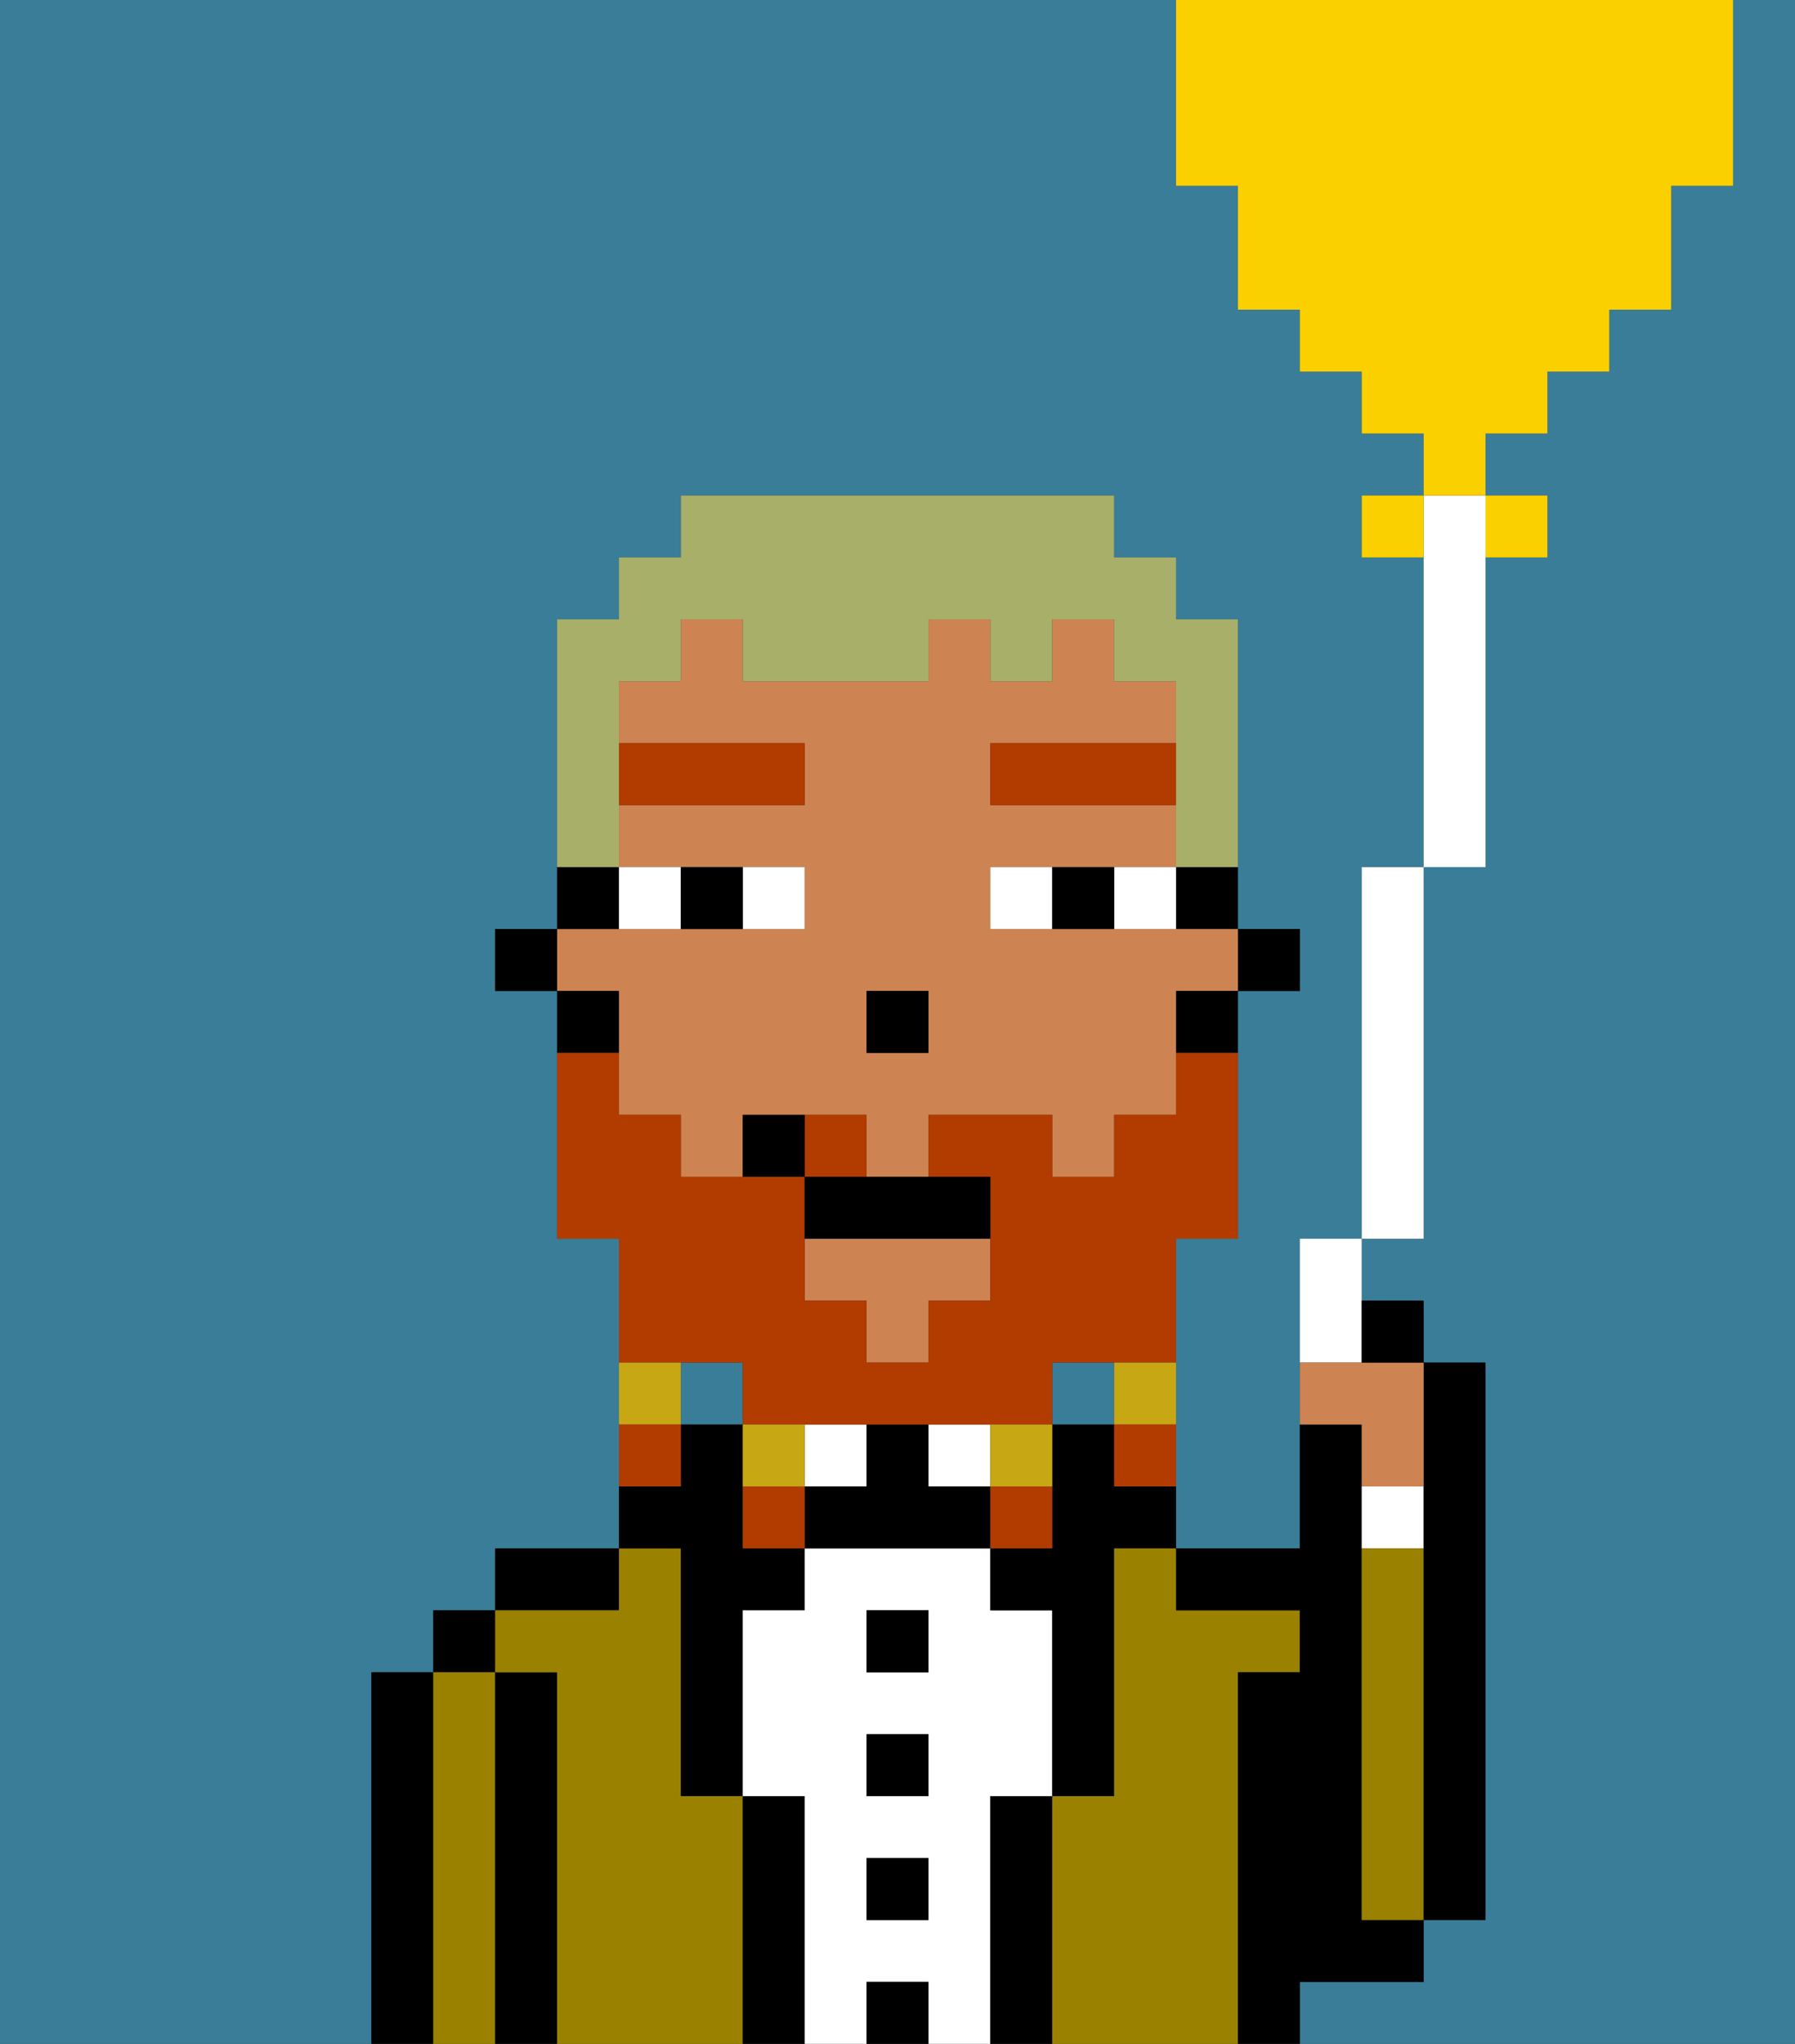 <svg xmlns="http://www.w3.org/2000/svg" viewBox="0 0 29 33"><rect x="0" y="0" width="29" height="33" fill="#333333" stroke="none"/><defs><style>polygon,rect,path{shape-rendering:crispedges;}.bb24-1{fill:#397d98;}.bb24-2{fill:#000000;}.bb24-3{fill:#9b8100;}.bb24-4{fill:#ffffff;}.bb24-5{fill:#ce8452;}.bb24-6{fill:#b23b00;}.bb24-7{fill:#b23b00;}.bb24-8{fill:#c8a715;}.bb24-9{fill:#a7af69;}.bb24-10{fill:#fad000;}</style></defs><path class="bb24-1" d="M6,27H7V26H8V25h2V20H9V16H8V15H9V10h1V9h1V8h7V9h1v1h1v5h1v1H20v4H19v5h2V20h1V14h1V9H22V8h1V7H22V6H21V5H20V3H19V0H0V33H6V27Z"/><path class="bb24-1" d="M28,3H27V5H26V6H25V7H24V8h1V9H24v5H23v6H22v1h1v1h1v9H23v1H21v1h8V0H28Z"/><rect class="bb24-1" x="17" y="22" width="1" height="1"/><rect class="bb24-1" x="11" y="22" width="1" height="1"/><path class="bb24-2" d="M7,27H6v6H7V27Z"/><rect class="bb24-2" x="7" y="26" width="1" height="1"/><path class="bb24-3" d="M8,27H7v6H8V27Z"/><path class="bb24-2" d="M9,27H8v6H9V27Z"/><path class="bb24-2" d="M8,26h2V25H8Z"/><path class="bb24-3" d="M12,29H11V25H10v1H8v1H9v6h3V29Z"/><path class="bb24-2" d="M12,24V23H11v1H10v1h1v4h1V26h1V25H12Z"/><path class="bb24-2" d="M13,29H12v4h1V29Z"/><rect class="bb24-4" x="13" y="23" width="1" height="1"/><path class="bb24-4" d="M16,29h1V26H16V25H13v1H12v3h1v4h1V32h1v1h1V29Zm-1,2H14V30h1Zm0-2H14V28h1Zm0-2H14V26h1Z"/><rect class="bb24-2" x="14" y="26" width="1" height="1"/><rect class="bb24-2" x="14" y="28" width="1" height="1"/><rect class="bb24-2" x="14" y="30" width="1" height="1"/><rect class="bb24-2" x="14" y="32" width="1" height="1"/><rect class="bb24-4" x="15" y="23" width="1" height="1"/><path class="bb24-2" d="M15,24V23H14v1H13v1h3V24Z"/><path class="bb24-2" d="M17,29H16v4h1V29Z"/><path class="bb24-2" d="M18,24V23H17v2H16v1h1v3h1V25h1V24Z"/><path class="bb24-3" d="M20,27h1V26H19V25H18v4H17v4h3V27Z"/><path class="bb24-2" d="M22,32h1V31H22V23H21v2H19v1h2v1H20v6h1V32Z"/><path class="bb24-4" d="M23,24H22v1h1Z"/><path class="bb24-3" d="M23,25H22v6h1V25Z"/><path class="bb24-2" d="M23,25v6h1V22H23v3Z"/><rect class="bb24-2" x="20" y="15" width="1" height="1"/><path class="bb24-2" d="M19,15h1V14H19Z"/><path class="bb24-5" d="M10,17v1h1v1h1V18h2v1h1V18h2v1h1V18h1V16h1V15H16V14h3V13H16V12h3V11H18V10H17v1H16V10H15v1H12V10H11v1H10v1h3v1H10v1h3v1H9v1h1Zm4-1h1v1H14Z"/><polygon class="bb24-5" points="13 21 14 21 14 22 15 22 15 21 16 21 16 20 13 20 13 21"/><path class="bb24-2" d="M19,17h1V16H19Z"/><path class="bb24-2" d="M10,14H9v1h1Z"/><path class="bb24-2" d="M10,16H9v1h1Z"/><rect class="bb24-2" x="8" y="15" width="1" height="1"/><rect class="bb24-2" x="14" y="16" width="1" height="1"/><path class="bb24-4" d="M13,15V14H12v1Z"/><path class="bb24-4" d="M11,15V14H10v1Z"/><path class="bb24-4" d="M18,14v1h1V14Z"/><path class="bb24-4" d="M16,14v1h1V14Z"/><path class="bb24-2" d="M12,15V14H11v1Z"/><path class="bb24-2" d="M17,14v1h1V14Z"/><rect class="bb24-6" x="10" y="12" width="3" height="1"/><rect class="bb24-6" x="16" y="12" width="3" height="1"/><path class="bb24-7" d="M12,22v1h5V22h2V20h1V17H19v1H18v1H17V18H15v1h1v2H15v1H14V21H13V19H11V18H10V17H9v3h1v2h2Z"/><path class="bb24-7" d="M14,18H13v1h1Z"/><path class="bb24-8" d="M18,23h1V22H18Z"/><path class="bb24-7" d="M18,24h1V23H18Z"/><path class="bb24-8" d="M16,24h1V23H16Z"/><path class="bb24-7" d="M17,24H16v1h1Z"/><path class="bb24-8" d="M12,23v1h1V23Z"/><rect class="bb24-7" x="12" y="24" width="1" height="1"/><path class="bb24-8" d="M11,22H10v1h1Z"/><path class="bb24-7" d="M11,23H10v1h1Z"/><path class="bb24-2" d="M13,19v1h3V19H13Z"/><path class="bb24-2" d="M12,18v1h1V18Z"/><path class="bb24-9" d="M10,13V11h1V10h1v1h3V10h1v1h1V10h1v1h1v3h1V10H19V9H18V8H11V9H10v1H9v4h1Z"/><path class="bb24-4" d="M23,9v5h1V8H23Z"/><rect class="bb24-4" x="22" y="14" width="1" height="6"/><path class="bb24-4" d="M21,22h1V20H21Z"/><rect class="bb24-10" x="22" y="8" width="1" height="1"/><path class="bb24-10" d="M25,9V8H24V9Z"/><path class="bb24-10" d="M20,3V5h1V6h1V7h1V8h1V7h1V6h1V5h1V3h1V0H19V3Z"/><path class="bb24-5" d="M21,22v1h1v1h1V22H21Z"/><path class="bb24-2" d="M23,22V21H22v1Z"/></svg>